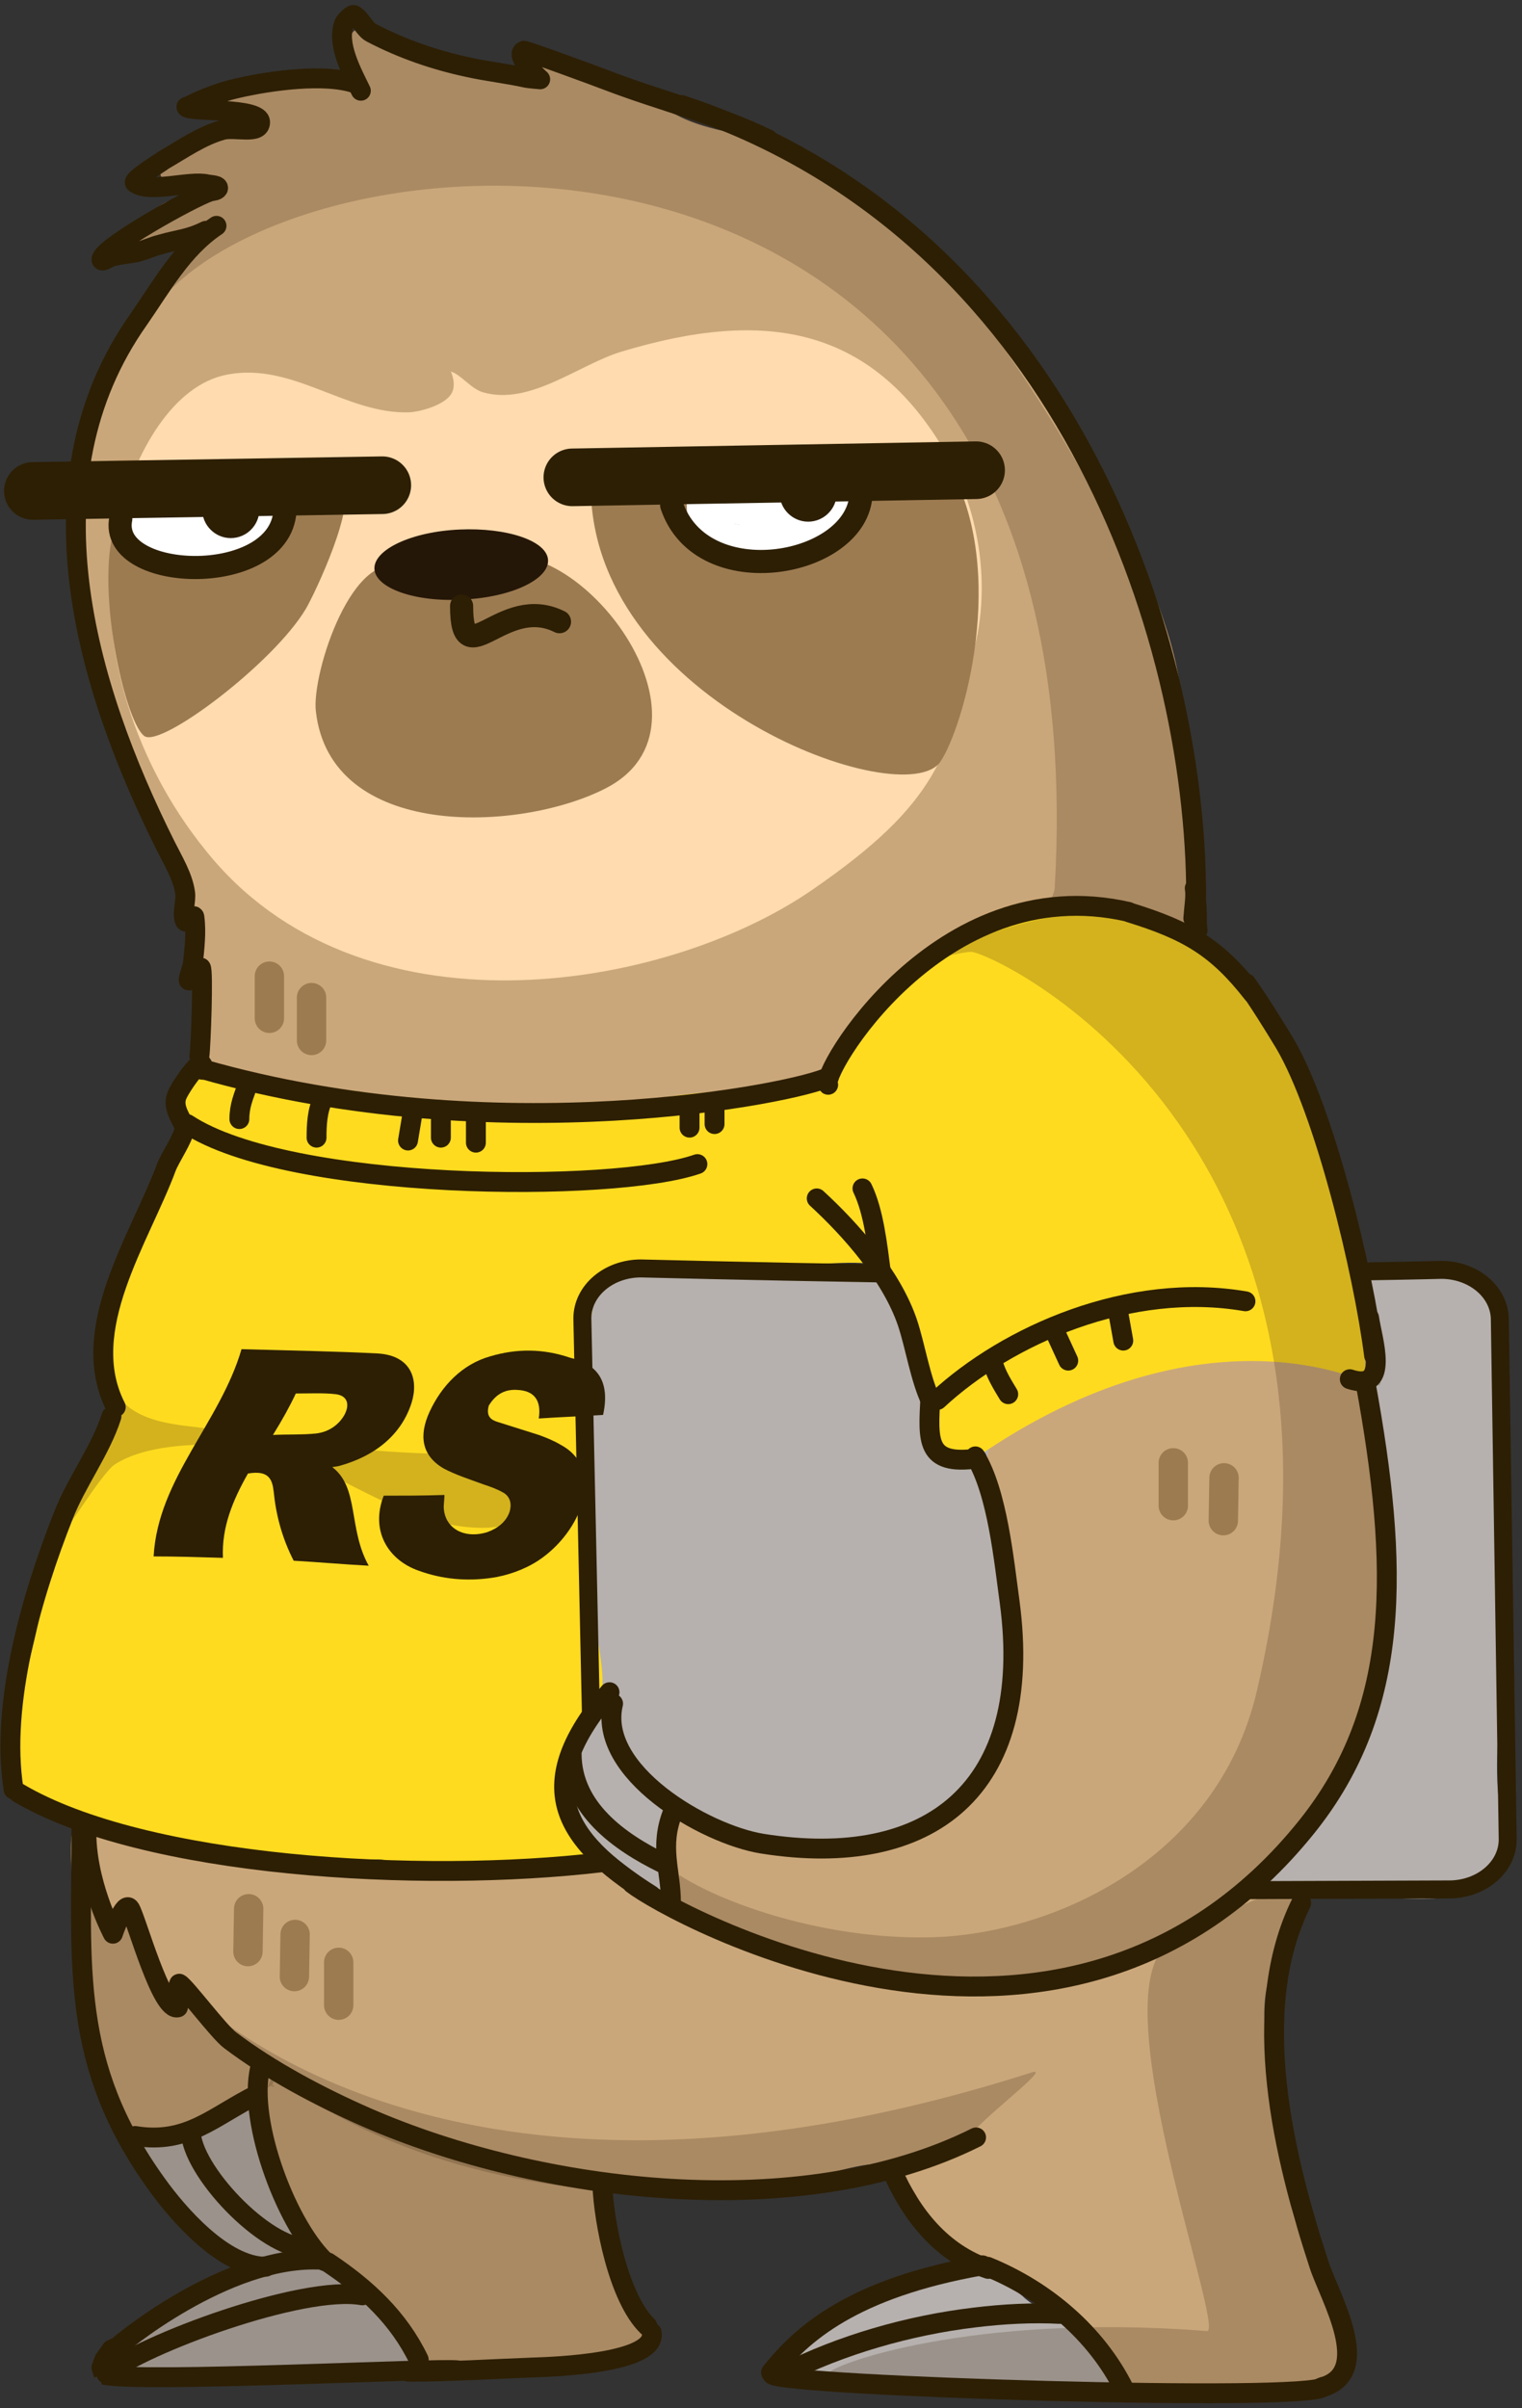 <svg width="213" height="337" viewBox="0 0 213 337" fill="none" xmlns="http://www.w3.org/2000/svg">
<rect x="0" y="0" width="213" height="337" fill="#333333" stroke="none"/>
<g clip-path="url(#clip0_281_1037)">
<path d="M138 317.3C130.1 320.5 122.4 319.4 115.6 325.2C114.4 326.2 110.7 329.5 111.2 331.2C112.1 334.1 118.3 333.3 120.6 333.4C129.2 333.6 138.1 334.7 146.7 334.9C148.3 334.9 156.4 335.8 156.6 333.7C157.2 328.2 145.8 324.1 143.1 321.3" fill="#B6B1AE"/>
<path d="M45.7 315.7C36.9 315.5 27 319.4 20.2 324.8C19.5 325.3 14.1 330.4 14.7 331.2C16.1 333.2 22.8 331.7 24.8 331.9C33.4 332.8 42.6 331.2 51.4 331.4C52.9 331.4 58.6 332.5 59.5 330.7C60.8 328.2 53.9 324 52.6 323.3" fill="#B6B1AE"/>
<path d="M35.3 295.3C34.3 292.9 28.9 296.8 26.9 298C25.9 298.6 19.4 298.7 19.8 299.8C21.8 306.4 27.3 313.4 33 316.4C33.5 316.7 44.2 317.3 44.3 316.7C44.5 315.7 41.3 312 40.8 311.1C37.9 306.6 37.2 300.2 35.3 295.3Z" fill="#B6B1AE"/>
<path d="M86.9 225.9C86.8 225.7 86.6 225.5 86.5 225.2Z" fill="#B6B1AE"/>
<path d="M81.8 190.8C80.2 198.3 80.9 195.3 81.2 203.1C81.4 208.1 84.5 234.8 83.7 238.8C82.9 242.8 77.7 244.8 79.6 252.1C81.3 258.7 98.2 268.3 103.9 271.1C111.9 275 129.6 261.2 138.5 261.3C145 261.4 156.3 263.2 162 260.9C165.8 259.4 166.6 264.5 170.7 264.9C176.8 265.5 185.5 264.7 191.6 265.3C195.4 265.7 206.1 266.6 208.9 263.2C210.8 260.8 209.8 253 209.6 250.3C209.2 244.4 210.1 238.2 210.7 232.4C211.9 220.1 209 208 209.1 195.6C209.1 192.1 210.8 182.9 208.3 180.2C205.8 177.3 191.8 179 187.8 178.8C168.6 178 151.6 178.7 132.4 178.5C120.1 178.4 106 177.5 93.8 178C88.9 178.2 82.6 173.3 82.9 180.4" fill="#B6B1AE"/>
<path d="M28.7 32.9C26.2 32.9 19.5 45.7 18.1 48.4C7 67.8 11.1 90.4 19.9 109.7C22.2 114.7 21.1 116.2 23.4 120.8C24.5 122.9 28.2 127.9 28.2 130.2C28.2 130.7 28.2 131.7 28.2 131.7C28.2 131.7 27.5 128 26.7 126.4C26.4 125.9 25.4 124.9 25.9 124.9C26.2 124.9 26.6 125.7 26.7 125.9C29.1 132 26.4 139.8 28 146.2C29.1 150.6 37.5 155.9 42.2 157.1C59.8 161.5 77.5 156.8 95.1 156.8C99.5 156.8 112.2 158.2 115.9 154.5C119 151.4 120 147.4 122.5 143.9C125.9 139.2 133.8 133.4 139.2 131.2C144.8 128.9 151.9 130.3 157.4 131.7C158.8 132.1 163.1 133.9 164.5 132.5C166.8 130.2 167.9 123.5 167.3 120.6C165.8 112.9 166.3 101.5 164.8 94C163.8 88.9 161.9 84 160 79.1C152.5 59.6 142 43.8 125.3 31.6C121.1 28.6 114.1 23.2 109.3 20.8C104.7 18.5 99.5 18.6 94.9 16.2C88.8 13.2 82.2 9.2 75.6 7.6C74 7.2 76.3 10.1 76.1 10.4C75.9 10.8 71.8 10.8 71.3 10.7C65.8 9.6 60.3 9.7 55.1 7.4C54.2 7 51.1 3.8 50 4.1C46.9 5.1 51.5 13.7 51.5 13.7C51.5 13.7 51.1 13 50.7 12.7C49.2 11.5 45.8 10.6 43.9 10.2C39.8 9.4 38 12 34.5 12.7C34 12.8 29.9 13.9 29.9 14C29.9 14.9 36.5 15.9 36.5 16.8C36.5 17.6 35.1 17.3 34.7 17.3C32.8 17.6 21.7 22.2 22.5 24.6C22.9 25.7 28.7 25.7 29.8 26.4C30.1 26.6 30.8 26.7 30.8 26.7C30.8 26.7 26.2 27.4 24 28C21.2 28.7 15.4 35.1 20.5 35.1" fill="#CAA77A"/>
<path d="M181.8 266.3C180.8 266.6 177.5 275.7 177.1 279.2C176.2 286.1 179.2 294.5 180.1 301.3C180.9 308 185.1 316.5 187.8 322.7C188.8 324.8 188.7 329.5 188.1 331.8C187 336.1 161.6 336 158.2 334.6C158.2 334.6 150.3 324.8 147.8 322.9C145.6 321.3 147.2 321 142.3 318.9C139.2 317.6 135.4 317.6 132.6 314.7C129.9 312 128.4 305.8 125.4 303.8C122.5 301.8 120.2 303.3 110.7 305.3C101.2 307.3 94.3 306.9 85.1 304.6C83.5 304.2 83.8 307.3 84.6 310.8C85.5 314.7 87.1 319.1 87.7 320C88.2 320.7 92.6 325.8 91.4 327C89 329.4 71.8 331.8 68.9 331.8C65.7 331.8 62.7 330.4 59.5 331C58.8 331.1 57.3 331 57.3 331C57.3 331 59 331.7 58.8 331.2C58.5 330.2 56.5 328.6 55.8 327.7C53.3 324.4 49.3 319.8 46.5 316.9C44.1 314.5 43.4 312.3 41.9 309.3C39.7 304.8 38.2 299.3 36.9 294.4C36.6 293.3 36.3 295.4 35.7 294.4C33.2 290.7 24.1 304.4 18.8 299.1C16.3 296.6 12.7 291.2 12.1 288.2C10.6 280.8 10.1 272.1 10.1 264.3C10.1 263 9.6 256.7 10.3 256.1C11.9 254.9 15.1 255.6 17 255.6C23.3 255.6 28.6 255.1 34.9 256.8C39.1 257.9 42.5 260.6 46.8 261C53.6 261.7 60.4 259.9 67.2 260.5C73.7 261 79.3 262.1 84.9 261C86.2 260.7 93.2 268.3 94.1 267.4C95.1 266.4 92.3 253.6 94.4 253.1C98.1 252.2 101.1 255.8 104.6 256.5C113.2 258.2 122.8 258.8 130.7 254C134.2 251.9 137.8 248.7 139.2 245.3C140.7 241.5 140.5 238.3 141.9 234.4C143.7 229.5 141.5 222.3 140.5 217.3C139.9 214.1 137 205.6 138.6 202.3C141.4 196.7 159.4 187.6 165.5 186.1C171 184.8 177.3 183.7 182.9 185.1C189.8 186.8 190.7 192.6 191.9 197.4C195.9 213.4 195.1 229.8 187.6 246.5C185.6 250.9 184.5 254.5 180.6 257.4C179.7 258.1 175.4 263.3 175.2 263.7C174.8 264.4 180.5 264.1 180.7 264.2C185.2 265.7 181.3 267.7 179.9 272.3" fill="#CAA77A"/>
<path d="M28.1 149.3C27.9 146.7 22 153.9 23.8 156.3C24.6 157.3 25.9 158 26.5 159C26.9 159.5 26 160.2 25.8 160.5C22.6 164.8 20.5 169.6 18.6 174.4C16.5 179.6 15.2 184.2 14.4 189.8C13.9 193.3 16.7 196.9 15.9 200C13.8 208.4 8.1 208.5 5.7 225.1C4.8 230.9 2.2 237.8 2.2 243.8C2.2 244.8 1.7 248.8 2.7 249.5C15.8 259.1 35 260.2 52.7 260.2C56.3 260.2 59.7 263.1 63.2 262.2C68.4 260.9 73.6 261.3 78.8 260C79.5 259.8 83.1 260.7 83.1 260C83.1 259.8 79.1 255.1 78.8 254C76.9 246.4 80 243.7 83.8 238.1C85.2 236 83.4 228.7 83.1 226.4C81.4 216.3 82.5 207.8 81 197.6C80.7 195.8 79.8 185.4 82 184.8C84.1 184.3 81.6 179.3 83.7 178.7C91.9 176.6 101.1 178.9 109.6 177.4C111 177.2 121.8 176 123.1 177.3C124.2 178.4 125.3 182.3 126 184C127.5 187.6 128.7 191.6 130.4 195.1C132 198.3 130.3 208.4 136.7 203.9C168.8 181.8 191.1 193.7 191.1 193.3C191 176.6 187.6 155.7 178.7 143.9C174.7 138.6 169.2 131.5 162 129.7C157.9 128.7 153.4 124.7 148.8 126C140.1 128.5 128.5 132.3 123 139.8C121.2 142.2 118.5 148.3 116 150C114.9 150.7 113.4 151.2 112 151.4C105.1 152.8 98 152.5 91.1 153.9C76.3 156.9 64.6 155.6 49.8 152.7C47.4 152.2 41.7 152.9 39.4 152.5C36.5 152 34.1 152 31.2 151.3C27.9 150.5 28.1 149.6 28.1 149.3Z" fill="#FFDB1F"/>
<path d="M16.7 72.2C18.8 63.6 24.1 53.8 31.9 52.4C41 50.7 48.5 58 57.3 57.7C58.9 57.6 62.1 56.7 63.1 55.2C64 53.9 63.1 52 63.1 52C64.5 52.4 65.9 54.4 67.6 54.9C74.2 56.8 81 51 87 49.2C106.9 43.2 122.4 45.3 133 64.5C135.4 68.8 139 78.7 136.6 89.7C133 105.8 131.1 112.5 113.7 124.5C93 138.8 50.1 145.9 28.7 118.9C18.5 106.3 12.7 88.4 16.7 72.2Z" fill="#FFDBAF"/>
<path d="M56.7 79.6C49.5 76 43.6 94.2 44.2 99.5C46.2 117.5 72.5 116.5 84.6 110.4C102.2 101.6 80.7 73.3 68.1 78.3" fill="#9D7B51"/>
<path d="M16.7 72.3C12.8 79.4 17.2 100.8 20.2 103C22.5 104.7 38.3 92.8 42.8 85.2C44 83.2 50.1 70.3 47.8 68C46.5 66.7 29.5 69.1 26.9 69.6C23.3 70.4 18.3 69.3 16.7 72.3Z" fill="#9D7B51"/>
<path d="M82.7 69C83.6 98.3 126.5 113.9 131.6 106.6C134.8 101.9 141.2 80 132.8 65.2C132 63.8 122.6 66.9 121.1 67.1C108.5 69.1 82.3 56.2 82.7 69Z" fill="#9D7B51"/>
<path d="M34.8 267.1L34.7 273.1" stroke="#9D7B51" stroke-width="4.107" stroke-miterlimit="10" stroke-linecap="round" stroke-linejoin="round"/>
<path d="M41.3 270.7L41.2 276.6" stroke="#9D7B51" stroke-width="4.107" stroke-miterlimit="10" stroke-linecap="round" stroke-linejoin="round"/>
<path d="M47.4 274.6V280.6" stroke="#9D7B51" stroke-width="4.107" stroke-miterlimit="10" stroke-linecap="round" stroke-linejoin="round"/>
<path d="M164.2 204.7V210.7" stroke="#9D7B51" stroke-width="4.107" stroke-miterlimit="10" stroke-linecap="round" stroke-linejoin="round"/>
<path d="M171.3 206.8L171.2 212.8" stroke="#9D7B51" stroke-width="4.107" stroke-miterlimit="10" stroke-linecap="round" stroke-linejoin="round"/>
<path d="M37.7 136.6V142.5" stroke="#9D7B51" stroke-width="4.107" stroke-miterlimit="10" stroke-linecap="round" stroke-linejoin="round"/>
<path d="M43.6 139.6V145.6" stroke="#9D7B51" stroke-width="4.107" stroke-miterlimit="10" stroke-linecap="round" stroke-linejoin="round"/>
<path d="M96.1 70.2C96.1 72.9 96.6 74.7 97.5 75.9C100.2 79.4 106.3 77.5 112.4 76.4C119 75.3 120.5 71.2 121.7 68.7" fill="white"/>
<path d="M17.6 68.7C12 83.3 35.2 81.8 39.5 70.7Z" fill="white"/>
<path opacity="0.23" d="M15.7 34.7C20 34.7 23.6 33.5 27.8 32.6C29 32.3 31.4 31.1 31.4 32.2C31.4 32.5 30.9 32.4 30.7 32.6C27.1 34.7 24.2 37.8 22.2 41.5C21.5 42.8 19.6 46.3 20.1 45.4C36.3 16 154.5 5 147.6 124.3C147.5 125.4 146.2 127.2 147.2 127.5C149.3 128.2 152.7 126.2 155.4 127.1C156.6 127.5 165.2 132.3 166.1 131.7C167.6 130.7 166.5 125 166.8 123.2C172.8 83 126.4 29.1 122.4 26.9C107.1 18.4 75.8 8.9 75.1 8.8C75 8.8 72.2 10.5 70.8 10.2C65.7 9.3 59.9 7.4 54.8 5.9C54 5.7 49.3 2 49.1 2.3C48.5 3.5 48.2 9.9 48.7 10.8C49.1 11.5 51.6 10.4 50.8 10.4C44.2 10.4 35.9 12.5 28.8 14C28.5 14.1 28.1 14.1 28.1 14.4C28.1 16.4 37.3 15.1 37.3 16.5C37.3 17.5 24.5 21.1 22.7 22.5C22.2 22.9 20.1 24.5 20.6 25C22.3 26.7 26.5 24.6 28.8 25.7" fill="#3F2719"/>
<path opacity="0.23" d="M164.5 271.5C152.7 276 171.7 326.5 168.9 326.2C136 323.6 115.9 331 115.9 332.2C115.9 333.3 121.6 333 122.7 333.3C129.3 335 145.8 336.2 152.6 335.8C165.1 335 168.9 334.7 181.4 334.7C183 334.7 184.8 334.8 186.1 333.9C191.3 330.4 181.3 313.9 180.7 308.7C179.7 300.4 177.8 285.9 178.9 277.8C179.3 275.2 183.6 268.4 183.1 265.9C182.1 260.8 166 270.9 164.5 271.5Z" fill="#3F2719"/>
<path opacity="0.23" d="M134.1 132.5C133.4 132.8 132.6 133.1 132 133.6C130.9 134.3 134.6 133.2 135.9 133.2C138.9 133.2 194.1 158.7 175.9 236.6C170.3 260.7 146.6 270.8 130.1 271.1C115.2 271.4 101.1 266.3 95.1 262.4C94.9 262.3 95.2 268 95.4 268.1C96.8 268.6 109.6 275.8 123.2 277.3C127.4 277.8 131.3 276.5 135.5 276.8C146.9 277.6 150 276.8 160.8 273.5C164.7 272.3 168.8 267.9 172.1 265.9C178.8 261.8 184.1 255.8 187.7 246.6C189.7 241.3 192 236.1 192.8 230.9C194.8 218 194.6 206.3 191.5 194C189.9 187.8 194.3 199.1 193 190.5C186.5 148.1 171.3 115.5 134.1 132.5Z" fill="#3F2719"/>
<path opacity="0.23" d="M38.9 290.7C37.2 289.1 36.6 297.9 36.6 298.7C37.1 305.5 40.1 311.3 44.2 316.7C44.4 316.9 43.4 315.1 43.3 315.3C43 316.1 38.6 317.9 37.8 318.1C35.3 318.6 11.8 327.4 15 332.3C15.1 332.4 39.3 331.9 41.3 331.9C54.5 331.9 64.7 331.9 77.9 331.9C79.8 331.9 89.4 329.1 90.5 327.5C92 325.3 87.2 317.4 86.5 315.5C86.1 314.5 84.2 305 84 304.9C79.8 302.1 70.6 303.2 65.9 302C58.2 300.1 44.6 296.2 38.9 290.7Z" fill="#3F2719"/>
<path opacity="0.23" d="M11.8 254.9C13.1 258.4 12.7 263.9 13.8 266.2C15.6 269.9 15.2 264.8 18.3 267.6C19.9 269.1 20.1 280.9 23.3 279.9C26.9 278.8 37.3 290 38.9 289.5C39.4 289.3 37.6 292.3 38.2 292C38.9 291.6 37 291.9 37.2 292.7C37.4 294.4 36.4 298 36.9 299.7C37.3 301.5 44.2 315.6 43.7 315.7C36.9 317.4 31.3 315.2 29.4 313.2C18.3 302.1 9.7 283.6 11.2 266.5C11.3 264.4 11.1 253 11.8 254.9Z" fill="#3F2719"/>
<path opacity="0.23" d="M9.5 213.3C8.1 216.3 14.1 206.2 16.1 204.9C20.4 202.2 26.9 202.1 31.7 202.1C44.1 202.1 54.3 213.8 67.6 213.8C71 213.8 80.9 211.9 77.9 206C76.3 202.7 68.5 203.5 65.5 203.5C52.8 203.5 41.3 202 28.9 199.9C25.9 199.4 18.8 199.4 16.3 194.9C15.7 193.7 13.5 203.3 13 204.1C10 208.5 11.9 208.1 9.5 213.3Z" fill="#3F2719"/>
<path opacity="0.23" d="M135.4 299.8C134.4 298.6 147.8 288.9 144.4 290C61.6 316.5 28.1 279 27.2 280.2C26.9 280.6 31.8 284.5 32.1 284.9C37.4 290.7 42.5 293.7 49.6 297.3C88.3 316.5 136.7 301.3 135.4 299.8Z" fill="#3F2719"/>
<path d="M30.3 31.6C25.5 34.8 22.6 40.1 19.4 44.7C3.5 67.2 11.9 95.8 23.2 118.4C24.2 120.4 25.6 122.7 25.9 124.9C26.1 126 25.4 127.9 25.9 128.9C26.1 129.3 27.1 127.8 27.2 128.3C27.5 130.4 27.2 132.8 27 134.8C26.9 135.6 26 137.7 26.6 137.1C26.8 136.9 27.3 135.2 28.1 135.4C28.5 135.5 28.1 146.7 27.9 147.8" stroke="#2D1F04" stroke-width="2.781" stroke-miterlimit="10" stroke-linecap="round" stroke-linejoin="round"/>
<path d="M28.8 32.3C26.4 33.5 24.9 33.5 22.5 34.2C21.3 34.5 20.3 35 19.1 35.3C18 35.5 16.8 35.6 15.7 35.9C15.2 36 14.2 36.8 14.2 36.3C14.2 34.7 26.9 27.6 29.4 26.8C29.8 26.7 30.3 26.7 30.5 26.4C30.7 25.9 29.5 25.9 29 25.8C26.6 25.2 20.9 27.1 18.9 25.6C18.4 25.2 22.7 22.6 22.9 22.4C25.5 20.9 28.2 19 31.1 18.2C32.8 17.7 36.4 18.9 36.4 17.1C36.4 15 26.8 15.7 26.1 15C26 14.9 26.4 14.9 26.5 14.8C28.7 13.7 31.1 12.8 33.4 12.3C37.8 11.3 45.5 10.2 49.8 11.7" stroke="#2D1F04" stroke-width="2.781" stroke-miterlimit="10" stroke-linecap="round" stroke-linejoin="round"/>
<path d="M50.5 12.7C49.3 10.2 47 6.1 48.2 3.2C48.3 3 49.2 2 49.5 2.1C50.4 2.5 51 4.1 52 4.6C56.2 6.8 60.8 8.4 65.5 9.4C68.2 10 71 10.3 73.7 10.9C74.3 11 75.6 11.1 75.6 11.1C75.6 11.1 71.9 7.8 73.3 7.1C73.5 7 84.1 10.9 85.1 11.3C92.7 14.2 100.3 16 107.5 19.5" stroke="#2D1F04" stroke-width="2.781" stroke-miterlimit="10" stroke-linecap="round" stroke-linejoin="round"/>
<path d="M12.1 255.9C11.9 263.3 15.8 270.6 15.8 270.6C15.8 270.6 17.4 265.8 18.2 267.1C19.1 268.6 22.6 281.6 24.9 280.9C25 280.9 24.9 277.4 25.1 277.6C25.9 278 30.6 284.3 32.2 285.5C37.9 289.8 44.7 293.4 51.3 296.3C75.8 307 112.2 311.3 136.6 299.1" stroke="#2D1F04" stroke-width="2.781" stroke-miterlimit="10" stroke-linecap="round" stroke-linejoin="round"/>
<path d="M36.6 288.7C34.3 295.8 39.8 310.9 45.4 316.4" stroke="#2D1F04" stroke-width="2.781" stroke-miterlimit="10" stroke-linecap="round" stroke-linejoin="round"/>
<path d="M84.3 305.8C84.5 310.8 86.5 321.5 90.6 325.5" stroke="#2D1F04" stroke-width="2.781" stroke-miterlimit="10" stroke-linecap="round" stroke-linejoin="round"/>
<path d="M44.5 316.2C31.6 315.8 16.8 327.9 15.8 329" stroke="#2D1F04" stroke-width="2.781" stroke-miterlimit="10" stroke-linecap="round" stroke-linejoin="round"/>
<path d="M57.2 331.9C62.6 331.9 69.1 331.5 74.5 331.3C77.7 331.2 92 330.7 91.2 326.4" stroke="#2D1F04" stroke-width="2.781" stroke-miterlimit="10" stroke-linecap="round" stroke-linejoin="round"/>
<path d="M124.9 303.9C127.6 310 131.8 315.3 138.3 317.5" stroke="#2D1F04" stroke-width="2.781" stroke-miterlimit="10" stroke-linecap="round" stroke-linejoin="round"/>
<path d="M182.1 266.3C174.6 281.4 179.7 301.9 184.6 316.9C186 321.3 192.5 332.1 184.9 334.1" stroke="#2D1F04" stroke-width="2.781" stroke-miterlimit="10" stroke-linecap="round" stroke-linejoin="round"/>
<path d="M137.5 317C119.3 320.2 112.2 326.6 107.9 332" stroke="#2D1F04" stroke-width="2.781" stroke-miterlimit="10" stroke-linecap="round" stroke-linejoin="round"/>
<path d="M108.1 332.3C110 333.9 183.5 336.2 185.2 334" stroke="#2D1F04" stroke-width="2.781" stroke-miterlimit="10" stroke-linecap="round" stroke-linejoin="round"/>
<path d="M85.8 238.4C83.5 247.9 98.6 256.7 106.7 258C130.1 261.7 144.8 250.4 141.3 224.2C140.5 218.4 139.6 208.9 136.5 203.8" stroke="#2D1F04" stroke-width="2.781" stroke-miterlimit="10" stroke-linecap="round" stroke-linejoin="round"/>
<path d="M85.3 236.8C74.4 249.6 78.3 257.2 91.1 265.2" stroke="#2D1F04" stroke-width="2.781" stroke-miterlimit="10" stroke-linecap="round" stroke-linejoin="round"/>
<path d="M88.5 263.6C93.9 267.8 148.8 298.1 182.9 255.6C196.2 239 195.8 219.2 191.1 193.5" stroke="#2D1F04" stroke-width="2.781" stroke-miterlimit="10" stroke-linecap="round" stroke-linejoin="round"/>
<path d="M95.4 14.7C148.2 32.2 167.4 88.2 167.4 125.5" stroke="#2D1F04" stroke-width="2.781" stroke-miterlimit="10" stroke-linecap="round" stroke-linejoin="round"/>
<path d="M11.4 255.7C11.4 275.3 9.8 288.8 21.9 305.6C24.9 309.8 31.3 317.2 37.2 317.2" stroke="#2D1F04" stroke-width="2.781" stroke-miterlimit="10" stroke-linecap="round" stroke-linejoin="round"/>
<path d="M18.9 298.9C26.3 300.1 29.9 296.1 36 293.1" stroke="#2D1F04" stroke-width="2.781" stroke-miterlimit="10" stroke-linecap="round" stroke-linejoin="round"/>
<path d="M26.7 298.2C26.7 303.6 37 314.6 43 314.6" stroke="#2D1F04" stroke-width="2.781" stroke-miterlimit="10" stroke-linecap="round" stroke-linejoin="round"/>
<path d="M94.2 253.5C92.2 258.4 93.9 261.8 93.9 266.2" stroke="#2D1F04" stroke-width="2.781" stroke-miterlimit="10" stroke-linecap="round" stroke-linejoin="round"/>
<path d="M80 245.4C80 253.1 86.8 257.8 92.7 260.7" stroke="#2D1F04" stroke-width="2.781" stroke-miterlimit="10" stroke-linecap="round" stroke-linejoin="round"/>
<path d="M45.9 316.6C51.3 320.2 55.8 324.4 58.6 330.2" stroke="#2D1F04" stroke-width="2.781" stroke-miterlimit="10" stroke-linecap="round" stroke-linejoin="round"/>
<path d="M138.2 317.2C146.3 320.5 153.4 326.5 157.3 334.3" stroke="#2D1F04" stroke-width="2.781" stroke-miterlimit="10" stroke-linecap="round" stroke-linejoin="round"/>
<path d="M14.5 332.3C19.6 333.5 61.7 331.3 64.1 331.7Z" fill="black"/>
<path d="M14.5 332.3C19.6 333.5 61.7 331.3 64.1 331.7" stroke="#2D1F04" stroke-width="2.781" stroke-miterlimit="10" stroke-linejoin="round"/>
<path d="M16.2 328.5L15.6 328.8L14.6 330.2L14.2 331.3L14.5 332.3" fill="black"/>
<path d="M16.2 328.5L15.6 328.8L14.6 330.2L14.2 331.3L14.5 332.3" stroke="#2D1F04" stroke-width="2.781" stroke-miterlimit="10" stroke-linejoin="round"/>
<path d="M14.9 332.2C19.9 328.1 42.3 319.7 50.7 321.2" stroke="#2D1F04" stroke-width="2.781" stroke-miterlimit="10" stroke-linecap="round" stroke-linejoin="round"/>
<path d="M109.9 332.1C117.6 328.2 127.1 325.4 136.4 324.3C140.5 323.8 144.5 323.6 148.3 323.8" stroke="#2D1F04" stroke-width="2.781" stroke-miterlimit="10" stroke-linecap="round" stroke-linejoin="round"/>
<path d="M28.3 149.6C69.5 161.4 111.4 153 116 150.7" stroke="#2D1F04" stroke-width="2.781" stroke-miterlimit="10" stroke-linecap="round" stroke-linejoin="round"/>
<path d="M28.3 149.7C28.8 147 25.4 151.8 24.8 153.2C23.9 155.2 25.9 157 25.8 158C25.7 159.2 23.8 162 23.3 163.3C19.6 173.3 10.7 186.1 16.2 196.9" stroke="#2D1F04" stroke-width="2.781" stroke-miterlimit="10" stroke-linecap="round" stroke-linejoin="round"/>
<path d="M2.6 250.9C20.2 261.3 58.8 263.6 84.2 260.6" stroke="#2D1F04" stroke-width="2.781" stroke-miterlimit="10" stroke-linecap="round" stroke-linejoin="round"/>
<path d="M1.9 250.4C1.75834e-06 238.4 4.5 223.1 8.9 212C10.7 207.4 14.1 202.9 15.6 198.2" stroke="#2D1F04" stroke-width="2.781" stroke-miterlimit="10" stroke-linecap="round" stroke-linejoin="round"/>
<path d="M167.2 124.3C167.4 125.4 167.1 127 167 128.5" stroke="#2D1F04" stroke-width="2.781" stroke-miterlimit="10" stroke-linecap="round" stroke-linejoin="round"/>
<path d="M188.9 193C194.6 194.9 192 187.3 191.6 184.4" stroke="#2D1F04" stroke-width="2.781" stroke-miterlimit="10" stroke-linecap="round" stroke-linejoin="round"/>
<path d="M174.4 137.6C176.3 140.3 178.1 143.2 179.8 146C185.4 155.5 190.8 177.9 192.3 189.7" stroke="#2D1F04" stroke-width="2.781" stroke-miterlimit="10" stroke-linecap="round" stroke-linejoin="round"/>
<path d="M136.7 204.1C129.5 205.1 129.9 201.5 130.2 195.6" stroke="#2D1F04" stroke-width="2.781" stroke-miterlimit="10" stroke-linecap="round" stroke-linejoin="round"/>
<path d="M114.3 167.7C119.2 172.2 124.8 178.6 127 185.1C128.1 188.4 128.8 193 130.3 196.1" stroke="#2D1F04" stroke-width="2.781" stroke-miterlimit="10" stroke-linecap="round" stroke-linejoin="round"/>
<path d="M123.3 178.2C122.8 174.4 122.3 169.6 120.7 166.3" stroke="#2D1F04" stroke-width="2.781" stroke-miterlimit="10" stroke-linecap="round" stroke-linejoin="round"/>
<path d="M157.9 127.6C131.3 121.5 114.5 150.7 115.9 151.8" stroke="#2D1F04" stroke-width="2.781" stroke-miterlimit="10" stroke-linecap="round" stroke-linejoin="round"/>
<path d="M175.3 139C170.3 132.6 166.2 130.2 158.1 127.7" stroke="#2D1F04" stroke-width="2.781" stroke-miterlimit="10" stroke-linecap="round" stroke-linejoin="round"/>
<path d="M167.4 126.1C167.6 127.5 167.4 128.8 167.6 130.2" stroke="#2D1F04" stroke-width="2.781" stroke-miterlimit="10" stroke-linecap="round" stroke-linejoin="round"/>
<path d="M80.1 66.8L136.6 65.8" stroke="#2D1F04" stroke-width="8.066" stroke-miterlimit="10" stroke-linecap="round" stroke-linejoin="round"/>
<path d="M53.5 67.9L35.3 68.2L4.6 68.7" stroke="#2D1F04" stroke-width="8.066" stroke-miterlimit="10" stroke-linecap="round" stroke-linejoin="round"/>
<path d="M94 70.7C98.2 83.3 120.1 79.3 120.5 69.1" stroke="#2D1F04" stroke-width="3.237" stroke-miterlimit="10" stroke-linecap="round" stroke-linejoin="round"/>
<path d="M16.9 72.6C15.1 81.6 39.9 82.3 39.9 71" stroke="#2D1F04" stroke-width="3.237" stroke-miterlimit="10" stroke-linecap="round" stroke-linejoin="round"/>
<path d="M52.4 79.6C52.3 76.9 57.6 74.4 64.3 74.1C71 73.8 76.6 75.7 76.7 78.4C76.8 81.1 71.5 83.6 64.8 83.9C58.1 84.3 52.5 82.3 52.4 79.6Z" fill="#251707"/>
<path d="M109.7 68.7C109.9 68.5 110.2 68.4 110.4 68.2" stroke="#2D1F04" stroke-width="3.237" stroke-miterlimit="10" stroke-linecap="round" stroke-linejoin="round"/>
<path d="M64.6 84.8C64.6 94.9 70.3 83 78.3 87" stroke="#2D1F04" stroke-width="3.237" stroke-miterlimit="10" stroke-linecap="round" stroke-linejoin="round"/>
<path d="M131.2 195.9C141 186.8 158.1 179.3 174.3 182.1" stroke="#2D1F04" stroke-width="2.781" stroke-miterlimit="10" stroke-linecap="round" stroke-linejoin="round"/>
<path d="M97.6 162.9C85.9 167 40.5 166.7 26.2 157.3" stroke="#2D1F04" stroke-width="2.781" stroke-miterlimit="10" stroke-linecap="round" stroke-linejoin="round"/>
<path d="M34.7 151.7C34.1 153.4 33.5 154.7 33.5 156.6" stroke="#2D1F04" stroke-width="2.781" stroke-miterlimit="10" stroke-linecap="round" stroke-linejoin="round"/>
<path d="M45.2 153.8C44.4 155.4 44.3 157.4 44.3 159.2" stroke="#2D1F04" stroke-width="2.781" stroke-miterlimit="10" stroke-linecap="round" stroke-linejoin="round"/>
<path d="M57.8 155.4L57.1 159.6" stroke="#2D1F04" stroke-width="2.781" stroke-miterlimit="10" stroke-linecap="round" stroke-linejoin="round"/>
<path d="M66.6 156.6V157.3V157.8V158.5V158.9V159.4V159.9" stroke="#2D1F04" stroke-width="2.781" stroke-miterlimit="10" stroke-linecap="round" stroke-linejoin="round"/>
<path d="M139 190.9C139.5 192.5 140.2 193.6 141.1 195.1" stroke="#2D1F04" stroke-width="2.781" stroke-miterlimit="10" stroke-linecap="round" stroke-linejoin="round"/>
<path d="M147.8 186.7L149.5 190.4" stroke="#2D1F04" stroke-width="2.781" stroke-miterlimit="10" stroke-linecap="round" stroke-linejoin="round"/>
<path d="M156.5 183.7L157.2 187.6" stroke="#2D1F04" stroke-width="2.781" stroke-miterlimit="10" stroke-linecap="round" stroke-linejoin="round"/>
<path d="M61.7 156.8V157.3V157.8V158.2V158.7V159.2" stroke="#2D1F04" stroke-width="2.781" stroke-miterlimit="10" stroke-linecap="round" stroke-linejoin="round"/>
<path d="M96.5 155.4V155.9V156.4V157.3V157.8" stroke="#2D1F04" stroke-width="2.781" stroke-miterlimit="10" stroke-linecap="round" stroke-linejoin="round"/>
<path d="M100 155.4V156.1V156.8V157.3" stroke="#2D1F04" stroke-width="2.781" stroke-miterlimit="10" stroke-linecap="round" stroke-linejoin="round"/>
<path d="M28.3 71.3C28.3 69.1 30.1 67.3 32.3 67.3C34.5 67.3 36.3 69.1 36.3 71.3C36.3 73.5 34.5 75.3 32.3 75.3C30.1 75.3 28.3 73.5 28.3 71.3Z" fill="#2D1F04"/>
<path d="M109.1 69C109.1 66.8 110.9 65 113.1 65C115.3 65 117.1 66.8 117.1 69C117.1 71.2 115.3 73 113.1 73C110.9 73 109.1 71.2 109.1 69Z" fill="#2D1F04"/>
<path d="M82.7 240L81.5 184.5C81.5 180.6 85.2 177.5 89.7 177.5C89.7 177.5 105.1 177.9 123.3 178.2" stroke="#2D1F04" stroke-width="2.515" stroke-miterlimit="10" stroke-linecap="round" stroke-linejoin="round"/>
<path d="M191.8 177.9C198.1 177.8 201.7 177.7 201.7 177.7C206.2 177.7 209.9 180.8 209.9 184.7L211 257.4C211 261.3 207.3 264.4 202.8 264.4L174.3 264.5" stroke="#2D1F04" stroke-width="2.515" stroke-miterlimit="10" stroke-linecap="round" stroke-linejoin="round"/>
<path d="M103.6 73.4C103.3 73.4 103 73.3 102.7 73.3Z" fill="#2D1F04"/>
<path d="M33.8 188.8C41 189 47.1 189.1 52.9 189.4C57.6 189.7 58.6 193.1 57.6 196.3C56.2 200.7 52.6 203.7 47.6 205.1C47.3 205.2 47.1 205.2 46.5 205.3C50.3 208.2 48.7 213.9 51.6 219.1C47.9 218.9 44.6 218.6 41.1 218.4C39.4 215.1 38.6 211.8 38.3 208.7C38.1 207 37.6 205.7 34.7 206.2C32.6 209.9 31 213.7 31.2 218C27.9 217.9 24.8 217.8 21.5 217.8C22.1 206.9 30.8 199.1 33.8 188.8ZM41.4 195C40.5 196.9 39.5 198.7 38.2 200.8C40.3 200.7 42.2 200.8 44.2 200.6C46 200.4 47.4 199.4 48.2 198C49 196.5 48.6 195.3 47 195.1C45.3 194.9 43.4 195 41.4 195Z" fill="#2D1F04"/>
<path d="M84.4 198C81.2 198.2 78.3 198.3 75.4 198.5C75.8 195.9 74.7 194.6 72.4 194.5C70.9 194.4 69.5 194.9 68.4 196.7C68 198.2 68.7 198.7 69.7 199C71.6 199.6 73.5 200.2 75.4 200.8C76.5 201.2 77.5 201.6 78.5 202.2C84.8 205.6 81.4 214.4 75.3 218.4C73.3 219.7 70.9 220.5 68.8 220.8C65.3 221.3 61.9 221 58.6 219.8C54.3 218.3 51.8 214.2 53.7 209.3C56.5 209.3 59.2 209.3 62.2 209.2C62.2 209.8 62.1 210.4 62.1 210.9C62.2 213.9 65 215.4 68.2 214.4C69.6 213.9 70.8 213 71.3 211.6C71.7 210.3 71.3 209.3 70.3 208.8C69.4 208.3 68.5 208 67.6 207.7C65.7 207 63.8 206.4 62.1 205.5C59 203.7 58.6 200.9 60.1 197.6C61.8 193.9 64.7 190.9 68.6 189.8C72.3 188.7 76 188.7 79.8 190C83.7 190.9 85.4 193.4 84.4 198Z" fill="#2D1F04"/>
</g>
<defs>
<clipPath id="clip0_281_1037">
<rect width="213" height="337" fill="white"/>
</clipPath>
</defs>
</svg>
